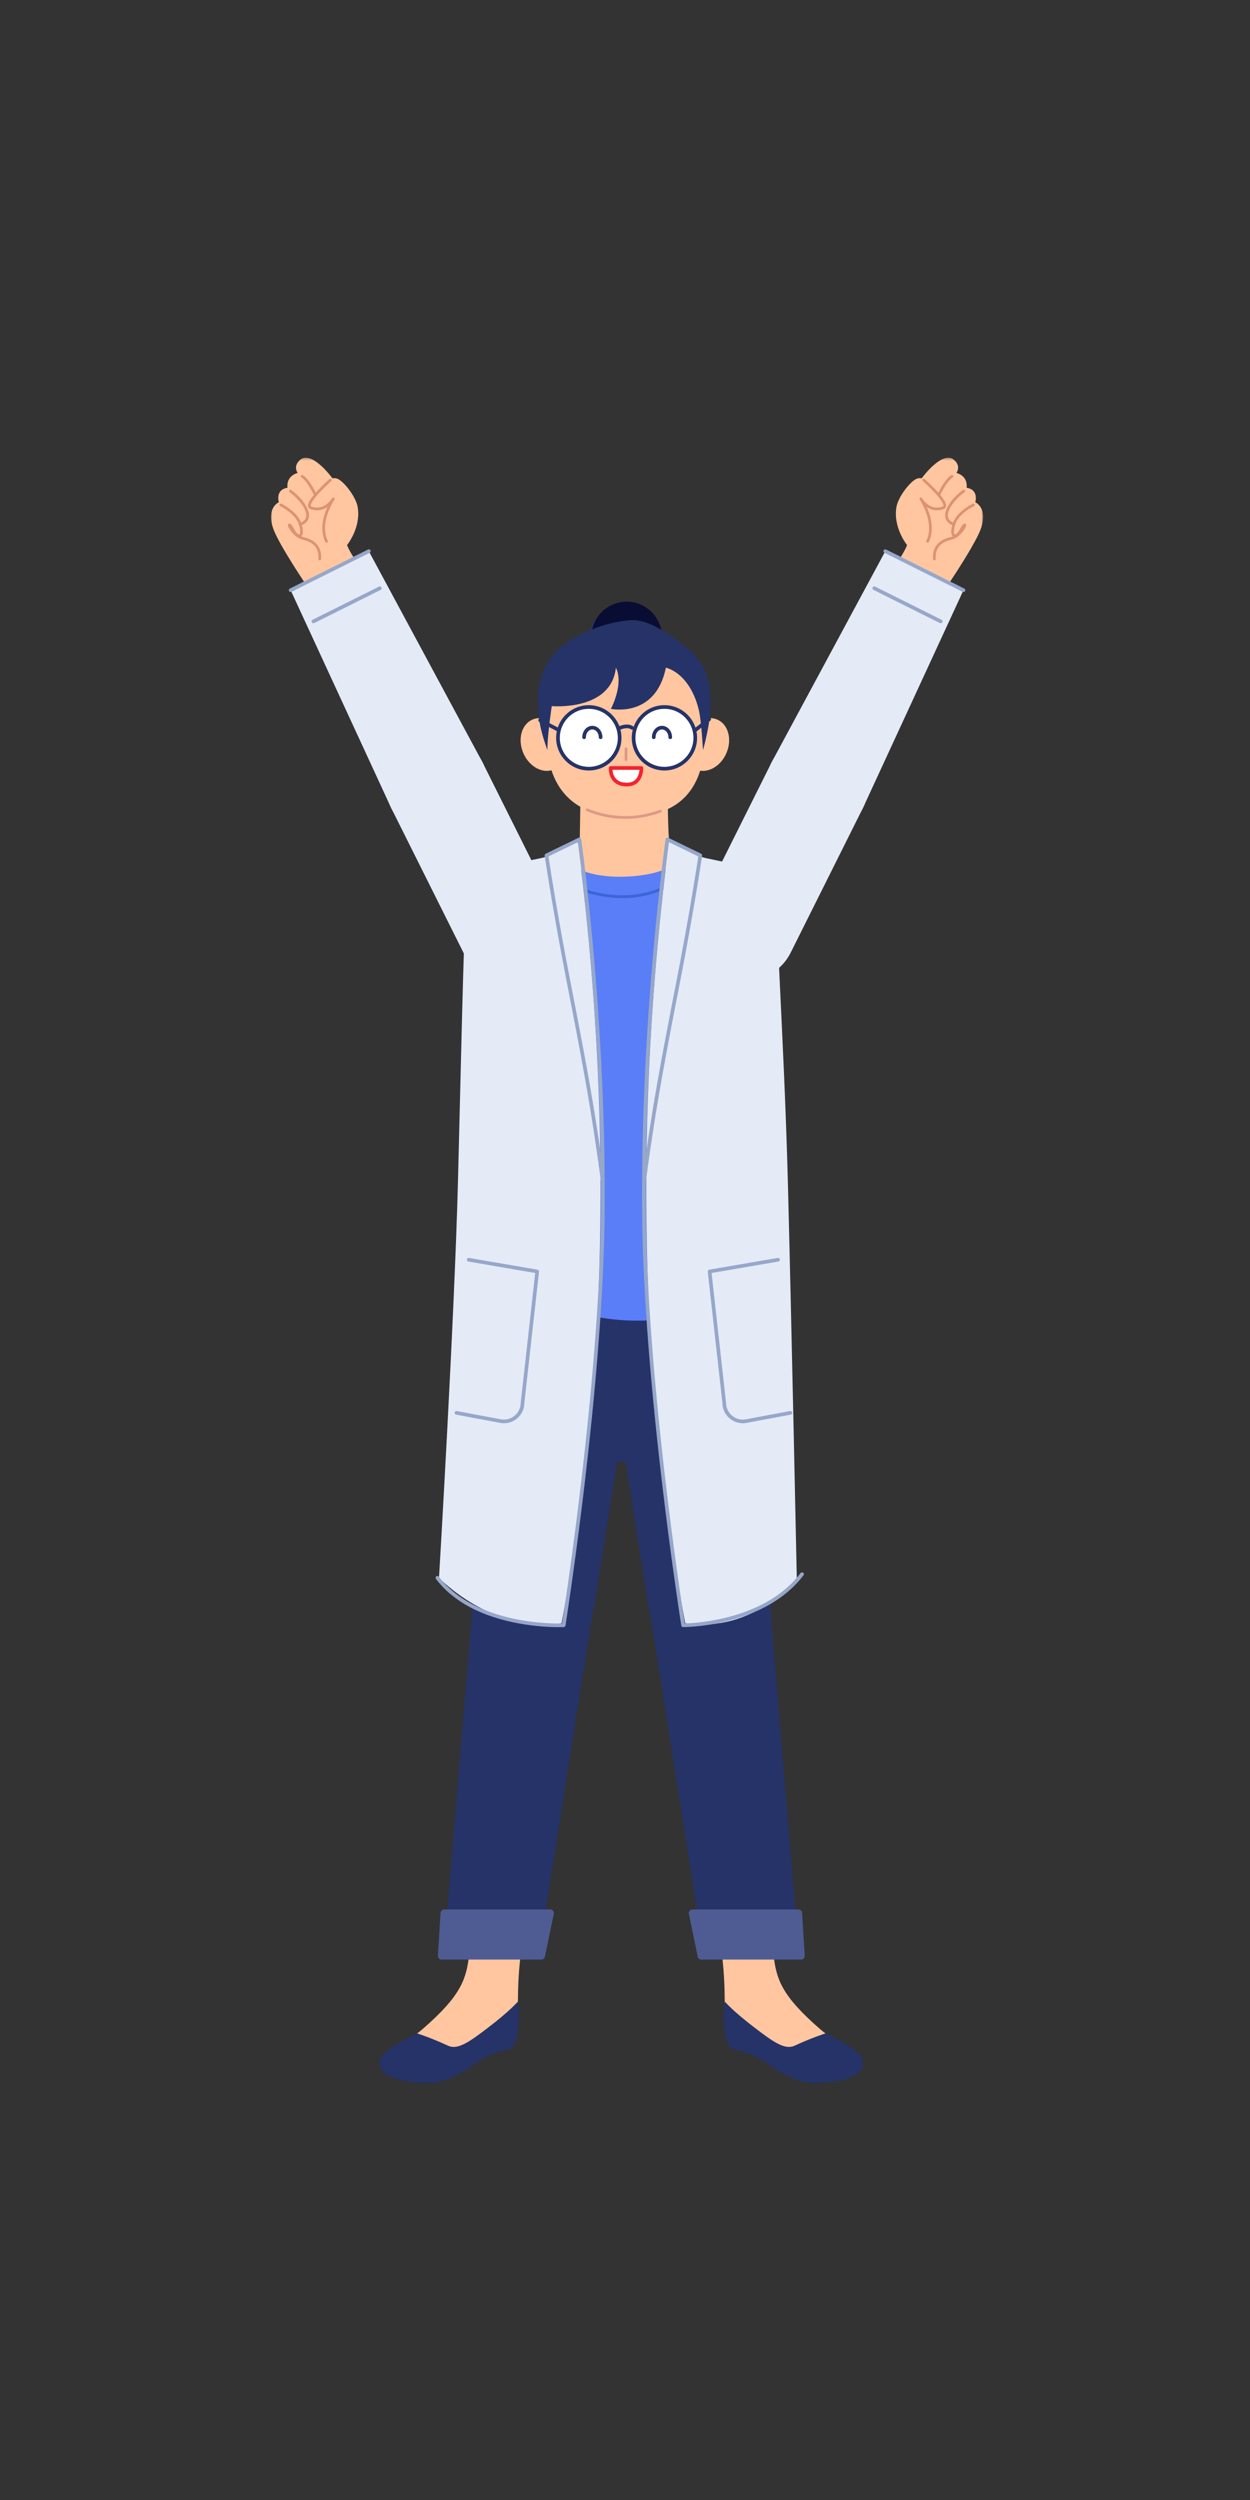 <?xml version="1.0" encoding="UTF-8"?>
<svg width="512px" height="1024px" viewBox="0 0 512 1024" version="1.1" xmlns="http://www.w3.org/2000/svg" xmlns:xlink="http://www.w3.org/1999/xlink">
    <rect x="0" y="0" width="512" height="1024" fill="#333333" stroke="none"/>
    <!-- Generator: Sketch 61.2 (89653) - https://sketch.com -->
    <title>2.人物组件/5.用研/站立/双手高举</title>
    <desc>Created with Sketch.</desc>
    <defs>
        <polygon id="path-1" points="0 0.292 34.756 0.292 34.756 56.075 0 56.075"></polygon>
        <polygon id="path-3" points="0.432 0.292 35.187 0.292 35.187 56.075 0.432 56.075"></polygon>
    </defs>
    <g id="2.人物组件/5.用研/站立/双手高举" stroke="none" stroke-width="1" fill="none" fill-rule="evenodd">
        <path d="M208.446,738.145 C215.983,738.708 221.403,745.633 220.117,753.082 C217.921,765.819 214.794,785.443 212.91,803.821 C211.221,820.293 213.333,831.696 209.952,835.887 C206.308,840.406 199.012,836.293 192.835,842.056 C186.658,847.821 182.2,852.253 165.996,848.313 C147.045,843.705 164.029,838.99 173.079,831.126 C189.06,817.234 191.115,810.526 192.216,800.02 C194.467,778.501 194.791,761.874 194.682,751.018 C194.607,743.527 200.977,737.587 208.446,738.145" id="Fill-1" fill="#FFC6A0"></path>
        <path d="M212.065,819.869 C212.065,819.869 209.293,823.352 199.818,830.597 C192.342,836.312 187.488,839.767 183.54,837.932 C176.331,834.584 170.757,832.841 170.757,832.841 C170.757,832.841 163.881,836.125 158.68,839.89 C153.478,843.653 153.921,850.079 165.118,852.157 C176.316,854.234 182.799,853.751 193.689,845.89 C204.579,838.027 209.121,841.531 210.904,836.906 C213.688,829.678 212.065,819.869 212.065,819.869" id="Fill-3" fill="#253368"></path>
        <path d="M243.318,658.206 L256.365,576.211 C258.847,559.221 245.758,543.949 228.588,543.798 C213.726,543.672 201.292,555.051 200.109,569.865 L193.459,653.113 C193.459,653.113 190.263,676.725 215.161,679.042 C239.376,681.294 243.318,658.206 243.318,658.206" id="Fill-5" fill="#253368"></path>
        <path d="M244.444,649.759 L221.398,795.657 C220.848,799.146 217.842,801.714 214.309,801.714 L189.387,801.714 C185.187,801.714 181.885,798.126 182.233,793.942 L194.326,648.633 C194.326,648.633 195.453,623.856 221.919,626.107 C246.607,628.209 244.444,649.759 244.444,649.759" id="Fill-7" fill="#253368"></path>
        <path d="M221.73,802.644 L180.87,802.644 C180.005,802.644 179.319,801.915 179.373,801.051 L180.453,783.528 C180.504,782.737 181.158,782.121 181.95,782.121 L225.374,782.121 C226.325,782.121 227.036,782.994 226.842,783.925 L223.199,801.45 C223.055,802.144 222.441,802.644 221.73,802.644" id="Fill-9" fill="#4E5C93"></path>
        <path d="M300.542,738.145 C293.003,738.708 287.585,745.633 288.869,753.082 C291.065,765.819 294.192,785.443 296.076,803.821 C297.765,820.293 295.655,831.696 299.034,835.887 C302.679,840.406 309.974,836.293 316.151,842.056 C322.328,847.821 326.787,852.253 342.992,848.313 C361.941,843.705 344.957,838.99 335.909,831.126 C319.926,817.234 317.871,810.526 316.772,800.02 C314.519,778.501 314.195,761.874 314.304,751.018 C314.381,743.527 308.01,737.587 300.542,738.145" id="Fill-11" fill="#FFC6A0"></path>
        <path d="M296.922,819.869 C296.922,819.869 299.693,823.352 309.17,830.597 C316.644,836.312 321.498,839.767 325.448,837.932 C332.655,834.584 338.231,832.841 338.231,832.841 C338.231,832.841 345.105,836.125 350.307,839.89 C355.508,843.653 355.065,850.079 343.868,852.157 C332.67,854.234 326.187,853.751 315.297,845.89 C304.409,838.027 299.867,841.531 298.083,836.906 C295.298,829.678 296.922,819.869 296.922,819.869" id="Fill-13" fill="#253368"></path>
        <path d="M265.668,658.206 L252.621,576.211 C250.14,559.221 263.229,543.949 280.398,543.798 C295.26,543.672 307.694,555.051 308.877,569.865 L315.527,653.113 C315.527,653.113 318.723,676.725 293.825,679.042 C269.61,681.294 265.668,658.206 265.668,658.206" id="Fill-15" fill="#253368"></path>
        <path d="M264.542,649.759 L287.588,795.657 C288.138,799.146 291.146,801.714 294.677,801.714 L319.601,801.714 C323.799,801.714 327.101,798.126 326.753,793.942 L314.66,648.633 C314.66,648.633 313.533,623.856 287.067,626.107 C262.38,628.209 264.542,649.759 264.542,649.759" id="Fill-17" fill="#253368"></path>
        <path d="M287.256,802.644 L328.117,802.644 C328.981,802.644 329.667,801.915 329.614,801.051 L328.533,783.528 C328.483,782.737 327.828,782.121 327.036,782.121 L283.612,782.121 C282.661,782.121 281.95,782.994 282.145,783.925 L285.787,801.45 C285.933,802.144 286.545,802.644 287.256,802.644" id="Fill-19" fill="#4E5C93"></path>
        <path d="M249.458,597.405 L203.81,579.064 C200.708,576.832 199.027,573.121 199.393,569.317 L203.639,521.646 L306.163,525.236 L307.607,570.135 C307.696,572.927 306.694,575.633 304.819,577.704 C299.071,584.055 285.587,582.963 260.234,596.823 C256.793,598.702 252.55,599.816 249.458,597.405" id="Fill-21" fill="#253368"></path>
        <path d="M299.29,538.123 C299.608,538.123 299.866,538.381 299.866,538.698 C299.866,538.984 299.657,539.222 299.384,539.266 L299.29,539.274 L206.376,539.274 C206.058,539.274 205.801,539.016 205.801,538.698 C205.801,538.413 206.009,538.175 206.283,538.131 L206.376,538.123 L299.29,538.123 Z" id="Stroke-23" fill="#253368" fill-rule="nonzero"></path>
        <path d="M259.591,525.452 C259.877,525.452 260.114,525.661 260.158,525.934 L260.166,526.028 L260.166,538.698 C260.166,539.016 259.908,539.273 259.591,539.273 C259.305,539.273 259.068,539.065 259.023,538.791 L259.015,538.698 L259.015,526.028 C259.015,525.71 259.273,525.452 259.591,525.452 Z" id="Stroke-25" fill="#253368" fill-rule="nonzero"></path>
        <path d="M142.109,223.312 C142.109,223.312 148.058,216.062 146.469,207.502 C145.685,203.267 140.486,196.661 137.871,195.97 C133.707,194.867 126.495,202.039 128,205.093 C129.504,208.148 136.509,204.349 136.509,204.349 C136.509,204.349 125.852,219.347 133.575,224.479 C140.061,228.787 142.109,223.312 142.109,223.312" id="Fill-27" fill="#FFC6A0"></path>
        <g id="分组" transform="translate(111, 187.208)">
            <mask id="mask-2" fill="white">
                <use xlink:href="#path-1"></use>
            </mask>
            <g id="Clip-30"></g>
            <path d="M25.787,9.541 C25.787,9.541 17.801,-1.953 12.56,0.685 C8.583,3.404 10.931,6.51 10.931,6.51 C10.931,6.51 6.216,7.488 6.747,12.598 C1.625,13.341 3.209,18.516 3.209,18.516 C3.209,18.516 -2.005,20.733 0.86,29.162 C2.657,34.446 10.568,46.648 15.102,53.421 C16.887,56.088 20.451,56.868 23.192,55.196 L31.605,50.062 C34.754,48.142 35.7,44.017 33.723,40.908 C32.412,38.847 31.179,36.579 30.765,34.813 C29.76,30.52 36.494,21.203 25.787,9.541" id="Fill-29" fill="#FFC6A0" mask="url(#mask-2)"></path>
        </g>
        <path d="M135.707,196.288 C135.91,196.519 135.889,196.87 135.658,197.074 L135.295,197.4 C135.005,197.664 134.68,197.963 134.331,198.291 C133.333,199.228 132.335,200.209 131.405,201.185 C130.886,201.73 130.402,202.259 129.961,202.766 C128.778,204.125 127.939,205.286 127.532,206.166 C127.145,207.004 127.192,207.355 127.581,207.493 C130.225,208.428 132.495,207.738 134.409,205.994 C134.875,205.569 135.282,205.113 135.624,204.657 L135.72,204.527 L135.839,204.358 L136.018,204.081 L136.048,204.035 C136.451,203.444 137.348,204.009 136.989,204.628 C136.947,204.701 136.886,204.799 136.807,204.916 L136.762,204.98 L136.709,205.067 C136.64,205.178 136.567,205.298 136.492,205.426 L136.376,205.624 C135.926,206.404 135.474,207.28 135.053,208.232 C133.579,211.564 132.845,214.93 133.243,218.042 C133.399,219.26 133.728,220.415 134.246,221.498 C134.378,221.776 134.261,222.108 133.983,222.24 C133.706,222.373 133.374,222.255 133.241,221.978 C132.672,220.785 132.309,219.516 132.139,218.183 C131.729,214.977 132.424,211.579 133.846,208.219 L134.036,207.781 L134.086,207.67 L134.06,207.688 C132.167,208.977 129.965,209.42 127.506,208.642 L127.21,208.542 C126.041,208.129 125.898,207.05 126.522,205.7 C126.983,204.702 127.875,203.468 129.121,202.036 C129.574,201.515 130.069,200.974 130.599,200.417 C131.545,199.425 132.557,198.43 133.569,197.479 L134.32,196.783 L134.921,196.24 C135.152,196.036 135.503,196.058 135.707,196.288 Z" id="Stroke-31" fill="#DD936F" fill-rule="nonzero"></path>
        <path d="M114.482,206.597 C114.61,206.318 114.94,206.195 115.22,206.324 L115.499,206.46 L115.6,206.511 C115.893,206.662 116.22,206.841 116.571,207.047 C117.573,207.634 118.575,208.323 119.512,209.109 C121.44,210.726 122.845,212.543 123.492,214.556 C123.967,216.03 124.161,217.445 124.009,218.435 C123.928,218.968 123.735,219.389 123.454,219.662 L123.41,219.701 L123.465,219.726 C123.63,219.793 123.796,219.852 123.962,219.9 L124.211,219.966 C129.109,221.096 131.842,223.889 131.525,229.007 C131.506,229.313 131.242,229.547 130.935,229.528 C130.629,229.509 130.395,229.245 130.414,228.938 C130.693,224.436 128.378,222.07 123.961,221.05 C122.165,220.636 120.48,219.3 119.164,217.552 C118.669,216.894 118.274,216.229 118.076,215.736 C117.954,215.431 117.9,215.198 117.95,214.974 C118.085,214.373 118.628,214.369 119.022,214.64 C119.303,214.833 119.546,215.115 119.811,215.52 L119.926,215.701 C120.087,215.963 120.67,217.004 120.635,216.945 C121.239,217.998 121.711,218.566 122.272,218.816 C122.674,218.996 122.814,218.889 122.909,218.267 C123.031,217.473 122.859,216.221 122.433,214.897 C121.859,213.112 120.578,211.456 118.797,209.962 C117.911,209.219 116.96,208.565 116.008,208.007 C115.759,207.861 115.523,207.729 115.304,207.613 L114.755,207.335 C114.475,207.207 114.353,206.876 114.482,206.597 Z" id="Stroke-33" fill="#DD936F" fill-rule="nonzero"></path>
        <path d="M118.475,200.834 C118.649,200.58 118.995,200.516 119.249,200.69 L119.575,200.926 L119.974,201.231 C120.114,201.34 120.259,201.457 120.411,201.581 C121.272,202.289 122.134,203.088 122.94,203.966 C124.416,205.574 125.537,207.259 126.157,208.991 C127.048,211.484 126.408,213.31 124.806,214.458 C124.168,214.915 123.535,215.164 123.091,215.268 C122.792,215.339 122.492,215.153 122.422,214.853 C122.352,214.554 122.538,214.255 122.837,214.185 L122.953,214.152 C123.027,214.129 123.122,214.096 123.234,214.052 C123.55,213.928 123.866,213.762 124.158,213.553 C125.368,212.686 125.827,211.376 125.108,209.366 C124.546,207.792 123.504,206.226 122.12,204.719 C121.352,203.883 120.528,203.118 119.704,202.441 L119.289,202.108 C119.156,202.004 119.03,201.908 118.91,201.819 L118.618,201.607 C118.365,201.433 118.301,201.087 118.475,200.834 Z" id="Stroke-35" fill="#DD936F" fill-rule="nonzero"></path>
        <path d="M123.277,194.805 C123.439,194.544 123.782,194.463 124.043,194.625 C125.114,195.29 126.207,196.544 127.311,198.224 C127.878,199.088 128.412,200.012 128.898,200.935 L129.139,201.401 L129.517,202.172 C129.646,202.451 129.524,202.781 129.245,202.91 C128.966,203.039 128.635,202.917 128.506,202.638 L128.352,202.316 L128.147,201.904 C128.074,201.76 127.996,201.609 127.913,201.453 C127.443,200.56 126.926,199.666 126.38,198.835 C125.358,197.279 124.357,196.13 123.456,195.571 C123.195,195.409 123.115,195.066 123.277,194.805 Z" id="Stroke-37" fill="#DD936F" fill-rule="nonzero"></path>
        <path d="M169.641,302.998 L169.641,302.998 C159.31,308.156 155.119,320.713 160.279,331.042 L189.828,390.205 C194.986,400.535 207.543,404.726 217.872,399.568 L217.872,399.566 C228.201,394.408 232.393,381.853 227.235,371.524 L197.685,312.359 C192.526,302.03 179.97,297.839 169.641,302.998" id="Fill-39" fill="#E4EBF7"></path>
        <path d="M151.314,226.228 L119.275,242.23 L160.173,330.831 C165.333,341.16 177.888,345.352 188.218,340.192 C198.546,335.034 202.737,322.477 197.58,312.148 L151.314,226.228 Z" id="Fill-41" fill="#E4EBF7"></path>
        <path d="M150.741,225.085 C151.111,224.9 151.562,225.05 151.747,225.421 C151.917,225.76 151.804,226.167 151.499,226.375 L151.411,226.427 L119.374,242.429 C119.004,242.614 118.553,242.464 118.368,242.093 C118.198,241.753 118.311,241.346 118.616,241.138 L118.704,241.087 L150.741,225.085 Z" id="Stroke-43" fill="#96A7CA" fill-rule="nonzero"></path>
        <path d="M155.248,240.272 C155.618,240.087 156.069,240.237 156.254,240.608 C156.423,240.947 156.311,241.354 156.006,241.562 L155.918,241.614 L128.712,255.201 C128.342,255.386 127.891,255.235 127.706,254.865 C127.537,254.525 127.649,254.118 127.954,253.91 L128.042,253.859 L155.248,240.272 Z" id="Stroke-45" fill="#96A7CA" fill-rule="nonzero"></path>
        <path d="M371.578,223.312 C371.578,223.312 365.631,216.062 367.219,207.502 C368.004,203.267 373.201,196.661 375.816,195.97 C379.98,194.867 387.192,202.039 385.687,205.093 C384.183,208.148 377.179,204.349 377.179,204.349 C377.179,204.349 387.837,219.347 380.112,224.479 C373.626,228.787 371.578,223.312 371.578,223.312" id="Fill-47" fill="#FFC6A0"></path>
        <g id="分组" transform="translate(367.5, 187.208)">
            <mask id="mask-4" fill="white">
                <use xlink:href="#path-3"></use>
            </mask>
            <g id="Clip-50"></g>
            <path d="M9.4,9.541 C9.4,9.541 17.387,-1.953 22.627,0.685 C26.603,3.404 24.256,6.51 24.256,6.51 C24.256,6.51 28.972,7.488 28.439,12.598 C33.563,13.341 31.979,18.516 31.979,18.516 C31.979,18.516 37.193,20.733 34.327,29.162 C32.531,34.446 24.619,46.648 20.086,53.421 C18.301,56.088 14.737,56.868 11.995,55.196 L3.581,50.062 C0.434,48.142 -0.514,44.017 1.465,40.908 C2.774,38.847 4.009,36.579 4.423,34.813 C5.426,30.52 -1.306,21.203 9.4,9.541" id="Fill-49" fill="#FFC6A0" mask="url(#mask-4)"></path>
        </g>
        <path d="M377.98,196.288 C378.183,196.058 378.535,196.036 378.765,196.24 L379.139,196.576 L379.857,197.236 C379.942,197.315 380.029,197.396 380.118,197.479 C381.13,198.43 382.142,199.425 383.088,200.417 C383.618,200.974 384.113,201.515 384.566,202.036 C385.812,203.468 386.704,204.702 387.165,205.7 C387.789,207.05 387.646,208.129 386.477,208.542 C383.997,209.419 381.773,209.059 379.855,207.839 L379.601,207.67 L379.651,207.781 C381.136,211.137 381.909,214.542 381.595,217.764 L381.548,218.183 C381.378,219.516 381.015,220.785 380.446,221.978 C380.313,222.255 379.981,222.373 379.704,222.24 C379.426,222.108 379.309,221.776 379.441,221.498 C379.959,220.415 380.288,219.26 380.444,218.042 C380.842,214.93 380.107,211.564 378.633,208.232 C378.212,207.28 377.761,206.404 377.311,205.624 L376.978,205.067 L376.924,204.98 L376.785,204.772 L376.697,204.628 C376.339,204.009 377.235,203.444 377.639,204.035 L377.759,204.219 L377.847,204.358 L377.967,204.527 L378.063,204.657 C378.405,205.113 378.811,205.569 379.278,205.994 C381.192,207.738 383.462,208.428 386.106,207.493 C386.495,207.355 386.542,207.004 386.155,206.166 C385.748,205.286 384.909,204.125 383.726,202.766 C383.285,202.259 382.801,201.73 382.282,201.185 C381.352,200.209 380.354,199.228 379.356,198.291 L378.616,197.604 L378.028,197.074 C377.798,196.87 377.776,196.519 377.98,196.288 Z" id="Stroke-51" fill="#DD936F" fill-rule="nonzero"></path>
        <path d="M398.469,206.324 C398.748,206.195 399.078,206.318 399.207,206.597 C399.335,206.876 399.213,207.207 398.934,207.335 L398.597,207.501 C398.321,207.643 398.013,207.812 397.68,208.007 C396.729,208.565 395.777,209.219 394.891,209.962 C393.11,211.456 391.83,213.112 391.255,214.897 C390.829,216.221 390.657,217.473 390.778,218.267 C390.873,218.889 391.014,218.996 391.416,218.816 C391.936,218.584 392.38,218.078 392.924,217.163 L393.561,216.043 C393.644,215.898 393.717,215.773 393.76,215.703 C394.071,215.197 394.344,214.86 394.664,214.64 C395.059,214.369 395.602,214.373 395.737,214.973 C395.787,215.198 395.734,215.431 395.611,215.735 C395.414,216.228 395.019,216.894 394.523,217.552 C393.208,219.3 391.522,220.636 389.726,221.05 C385.31,222.07 382.995,224.436 383.272,228.938 C383.291,229.245 383.058,229.509 382.751,229.528 C382.444,229.547 382.18,229.313 382.162,229.007 C381.847,223.889 384.579,221.096 389.476,219.966 C389.725,219.908 389.975,219.827 390.222,219.726 L390.277,219.701 L390.233,219.662 C389.98,219.417 389.799,219.051 389.706,218.592 L389.678,218.435 C389.527,217.445 389.721,216.03 390.196,214.556 C390.844,212.543 392.248,210.726 394.176,209.109 C395.113,208.323 396.115,207.634 397.117,207.047 C397.381,206.892 397.63,206.753 397.862,206.63 L398.089,206.511 C398.267,206.42 398.396,206.357 398.469,206.324 Z" id="Stroke-53" fill="#DD936F" fill-rule="nonzero"></path>
        <path d="M394.438,200.69 C394.692,200.516 395.038,200.58 395.212,200.834 C395.386,201.087 395.322,201.433 395.068,201.607 L394.777,201.819 L394.398,202.108 C394.266,202.212 394.127,202.323 393.983,202.441 C393.159,203.117 392.336,203.882 391.568,204.718 C390.184,206.225 389.142,207.791 388.58,209.366 C387.861,211.376 388.32,212.686 389.531,213.553 C389.823,213.762 390.139,213.928 390.454,214.052 L390.655,214.126 C390.742,214.156 390.809,214.175 390.851,214.185 C391.15,214.255 391.336,214.554 391.266,214.853 C391.196,215.153 390.897,215.339 390.598,215.268 C390.153,215.164 389.52,214.915 388.882,214.458 C387.28,213.31 386.64,211.484 387.532,208.991 C388.151,207.258 389.271,205.573 390.748,203.965 C391.554,203.088 392.415,202.288 393.277,201.581 L393.713,201.231 L394.112,200.926 C394.265,200.812 394.376,200.732 394.438,200.69 Z" id="Stroke-55" fill="#DD936F" fill-rule="nonzero"></path>
        <path d="M389.644,194.626 C389.905,194.463 390.248,194.544 390.41,194.805 C390.572,195.066 390.492,195.409 390.231,195.571 C389.331,196.13 388.329,197.279 387.307,198.835 C386.761,199.666 386.244,200.56 385.774,201.453 L385.434,202.116 L385.18,202.638 C385.052,202.917 384.721,203.039 384.442,202.91 C384.163,202.781 384.041,202.451 384.17,202.172 L384.335,201.827 L384.548,201.401 C384.623,201.252 384.704,201.096 384.789,200.934 C385.275,200.012 385.809,199.088 386.377,198.224 C387.481,196.544 388.573,195.291 389.644,194.626 Z" id="Stroke-57" fill="#DD936F" fill-rule="nonzero"></path>
        <path d="M344.048,302.998 L344.048,302.998 C354.377,308.156 358.569,320.713 353.409,331.042 L323.861,390.205 C318.702,400.535 306.144,404.726 295.817,399.568 L295.817,399.566 C285.486,394.408 281.295,381.853 286.454,371.524 L316.004,312.359 C321.162,302.03 333.717,297.839 344.048,302.998" id="Fill-59" fill="#E4EBF7"></path>
        <path d="M362.374,226.228 L394.411,242.23 L353.515,330.831 C348.355,341.16 335.8,345.352 325.47,340.192 C315.141,335.034 310.95,322.477 316.108,312.148 L362.374,226.228 Z" id="Fill-61" fill="#E4EBF7"></path>
        <path d="M361.94,225.421 C362.109,225.081 362.502,224.926 362.852,225.046 L362.946,225.085 L394.984,241.087 C395.355,241.272 395.505,241.722 395.32,242.093 C395.151,242.433 394.758,242.587 394.408,242.468 L394.314,242.429 L362.276,226.427 C361.905,226.242 361.755,225.791 361.94,225.421 Z" id="Stroke-63" fill="#96A7CA" fill-rule="nonzero"></path>
        <path d="M357.435,240.608 C357.604,240.268 357.997,240.113 358.347,240.232 L358.441,240.272 L385.645,253.859 C386.015,254.044 386.166,254.494 385.98,254.865 C385.811,255.205 385.418,255.359 385.068,255.24 L384.974,255.201 L357.77,241.614 C357.4,241.429 357.249,240.978 357.435,240.608 Z" id="Stroke-65" fill="#96A7CA" fill-rule="nonzero"></path>
        <path d="M237.461,344.515 L237.919,317.227 L273.494,318.049 C273.494,318.049 273.361,336.681 274.063,344.239 C297.911,377.941 221.89,376.674 232.747,352.189 C235.1,346.887 237.461,344.515 237.461,344.515" id="Fill-67" fill="#FFC6A0"></path>
        <path d="M230.653,301.478 C233.056,307.132 231.349,313.267 226.84,315.182 C222.332,317.099 216.73,314.069 214.328,308.416 C211.927,302.762 213.632,296.627 218.141,294.712 C222.649,292.795 228.251,295.825 230.653,301.478" id="Fill-69" fill="#FFC6A0"></path>
        <path d="M281.243,301.478 C278.84,307.132 280.547,313.267 285.056,315.182 C289.563,317.099 295.166,314.069 297.567,308.416 C299.969,302.762 298.263,296.627 293.754,294.712 C289.247,292.795 283.644,295.825 281.243,301.478" id="Fill-71" fill="#FFC6A0"></path>
        <path d="M269.998,262.286 C269.998,270.26 263.534,276.724 255.561,276.724 C247.589,276.724 241.124,270.26 241.124,262.286 C241.124,254.312 247.589,247.849 255.561,247.849 C263.534,247.849 269.998,254.312 269.998,262.286" id="Fill-73" fill="#253368"></path>
        <path d="M271.125,260.878 C271.125,268.853 264.66,275.316 256.687,275.316 C248.713,275.316 242.25,268.853 242.25,260.878 C242.25,252.905 248.713,246.441 256.687,246.441 C264.66,246.441 271.125,252.905 271.125,260.878" id="Fill-75" fill="#090D33"></path>
        <path d="M288.798,300.68 C288.798,323.064 278.661,334.7 256.277,334.7 C235.302,334.7 223.758,323.297 223.758,300.68 C223.758,269.849 238.317,262.247 256.277,262.247 C274.238,262.247 288.798,272.384 288.798,300.68" id="Fill-77" fill="#FFC6A0"></path>
        <path d="M239.987,331.479 C240.106,331.192 240.436,331.056 240.722,331.175 C245.501,333.163 250.723,334.278 256.136,334.278 C261.087,334.278 265.573,333.403 270.335,331.73 C270.628,331.627 270.949,331.781 271.052,332.074 C271.155,332.367 271.001,332.688 270.708,332.791 C265.833,334.504 261.224,335.403 256.136,335.403 C250.57,335.403 245.201,334.257 240.29,332.214 C240.004,332.095 239.868,331.765 239.987,331.479 Z" id="Stroke-79" fill="#DD9987" fill-rule="nonzero"></path>
        <path d="M230.234,264.64 C230.234,264.64 241.377,255.537 257.924,254.034 C264.117,253.47 270.992,257.796 275.657,261.072 C288.89,270.363 290.205,275.995 291.05,285.85 C291.752,294.019 287.952,307.248 287.952,307.248 C287.952,307.248 287.294,295.264 286.265,290.917 C283.73,280.218 277.818,274.869 272.75,273.46 C268.526,294.297 250.224,290.355 250.224,290.355 C250.224,290.355 255.644,280.218 252.266,273.46 C250.365,291.411 226.011,289.228 226.011,289.228 C226.011,289.228 224.321,299.928 224.18,307.248 C223.335,304.291 220.788,298.662 220.379,289.791 C219.534,271.489 230.234,264.64 230.234,264.64" id="Fill-81" fill="#253368"></path>
        <path d="M253.809,302.218 C253.809,309.194 248.153,314.849 241.176,314.849 C234.2,314.849 228.544,309.194 228.544,302.218 C228.544,295.241 234.2,289.586 241.176,289.586 C248.153,289.586 253.809,295.241 253.809,302.218" id="Fill-83" fill="#FFFFFF"></path>
        <path d="M241.176,288.836 C233.785,288.836 227.794,294.827 227.794,302.218 C227.794,309.608 233.785,315.599 241.176,315.599 C248.567,315.599 254.559,309.608 254.559,302.218 C254.559,294.827 248.567,288.836 241.176,288.836 Z M241.176,290.336 C247.739,290.336 253.059,295.656 253.059,302.218 C253.059,308.78 247.739,314.099 241.176,314.099 C234.614,314.099 229.294,308.78 229.294,302.218 C229.294,295.655 234.614,290.336 241.176,290.336 Z" id="Stroke-85" fill="#253368" fill-rule="nonzero"></path>
        <path d="M284.78,302.218 C284.78,309.194 279.124,314.849 272.147,314.849 C265.172,314.849 259.516,309.194 259.516,302.218 C259.516,295.241 265.172,289.586 272.147,289.586 C279.124,289.586 284.78,295.241 284.78,302.218" id="Fill-87" fill="#FFFFFF"></path>
        <path d="M272.147,288.836 C264.758,288.836 258.766,294.828 258.766,302.218 C258.766,309.608 264.758,315.599 272.147,315.599 C279.538,315.599 285.53,309.608 285.53,302.218 C285.53,294.827 279.538,288.836 272.147,288.836 Z M272.147,290.336 C278.71,290.336 284.03,295.656 284.03,302.218 C284.03,308.78 278.71,314.099 272.147,314.099 C265.586,314.099 260.266,308.78 260.266,302.218 C260.266,295.656 265.586,290.336 272.147,290.336 Z" id="Stroke-89" fill="#253368" fill-rule="nonzero"></path>
        <path d="M254.549,297.113 C255.462,296.845 256.392,296.712 257.284,296.793 C258.07,296.865 258.781,297.102 259.388,297.535 C259.725,297.776 259.803,298.244 259.563,298.581 C259.322,298.918 258.854,298.997 258.516,298.756 C258.142,298.489 257.684,298.336 257.148,298.287 C256.471,298.226 255.719,298.333 254.972,298.552 C254.61,298.659 254.338,298.764 254.196,298.828 C253.818,299 253.374,298.833 253.202,298.456 C253.031,298.079 253.198,297.634 253.575,297.463 L253.78,297.376 C253.977,297.297 254.238,297.205 254.549,297.113 Z" id="Stroke-91" fill="#253368" fill-rule="nonzero"></path>
        <g id="分组" transform="translate(238.5, 296.707)">
            <path d="M0.744,5.28 C0.744,3.1 2.256,1.335 4.122,1.335 C5.988,1.335 7.502,3.1 7.502,5.28" id="Fill-93" fill="#FFFFFF"></path>
            <path d="M0.744,5.28 C0.744,3.1 2.256,1.335 4.122,1.335 C5.988,1.335 7.502,3.1 7.502,5.28" id="Stroke-95" stroke="#253368" stroke-width="1.5" stroke-linecap="round" stroke-linejoin="round"></path>
        </g>
        <g id="分组" transform="translate(267, 296.707)">
            <path d="M0.773,5.28 C0.773,3.1 2.287,1.335 4.151,1.335 C6.017,1.335 7.531,3.1 7.531,5.28" id="Fill-96" fill="#FFFFFF"></path>
            <path d="M0.773,5.28 C0.773,3.1 2.287,1.335 4.151,1.335 C6.017,1.335 7.531,3.1 7.531,5.28" id="Stroke-98" stroke="#253368" stroke-width="1.5" stroke-linecap="round" stroke-linejoin="round"></path>
        </g>
        <path d="M256.418,306.122 C256.698,306.122 256.929,306.326 256.973,306.594 L256.98,306.685 L256.98,311.189 C256.98,311.5 256.729,311.752 256.418,311.752 C256.138,311.752 255.906,311.548 255.863,311.281 L255.855,311.189 L255.855,306.685 C255.855,306.374 256.107,306.122 256.418,306.122 Z" id="Stroke-99" fill="#DD9987" fill-rule="nonzero"></path>
        <path d="M262.705,314.569 L250.132,314.569 C250.132,314.569 249.601,321.359 256.782,321.359 C262.975,321.359 262.705,314.569 262.705,314.569" id="Fill-101" fill="#FFFFFF"></path>
        <path d="M262.705,313.819 L250.132,313.819 C249.776,313.819 249.475,314.068 249.4,314.406 L249.381,314.571 L249.378,314.618 C249.363,314.987 249.378,315.453 249.447,315.982 C249.548,316.766 249.751,317.541 250.08,318.272 C251.156,320.66 253.342,322.109 256.782,322.109 C259.812,322.109 261.764,320.64 262.758,318.252 C263.074,317.494 263.271,316.691 263.375,315.883 C263.432,315.446 263.455,315.063 263.457,314.758 L263.454,314.539 C263.438,314.136 263.108,313.819 262.705,313.819 Z M250.888,315.318 L261.933,315.318 L261.931,315.359 C261.871,316.067 261.703,316.883 261.373,317.676 C260.601,319.532 259.17,320.609 256.782,320.609 C253.939,320.609 252.284,319.512 251.448,317.656 C251.184,317.069 251.018,316.435 250.934,315.789 L250.909,315.575 L250.888,315.318 Z" id="Stroke-103" fill="#F5222D" fill-rule="nonzero"></path>
        <path d="M220.561,294.649 C220.739,294.314 221.135,294.168 221.482,294.296 L221.575,294.337 L228.754,298.138 C229.12,298.332 229.259,298.786 229.066,299.152 C228.888,299.488 228.492,299.633 228.145,299.505 L228.052,299.464 L220.873,295.663 C220.507,295.469 220.367,295.015 220.561,294.649 Z" id="Stroke-105" fill="#253368" fill-rule="nonzero"></path>
        <path d="M290.023,293.988 C290.349,293.732 290.82,293.789 291.076,294.115 C291.309,294.411 291.283,294.827 291.032,295.093 L290.95,295.168 L285.038,299.813 C284.713,300.069 284.241,300.013 283.985,299.687 C283.753,299.391 283.778,298.974 284.03,298.709 L284.112,298.634 L290.023,293.988 Z" id="Stroke-107" fill="#253368" fill-rule="nonzero"></path>
        <path d="M294.286,357.33 L278.237,349.728 C279.722,359.879 238.766,363.543 232.565,351.866 C232.406,351.569 232.28,351.29 232.175,351.021 L206.017,361.553 L226.447,534.317 C226.447,534.317 257.981,548.351 289.798,535.583 C300.497,393.677 294.286,357.33 294.286,357.33" id="Fill-109" fill="#597EF7"></path>
        <path d="M272.429,362.754 C272.713,362.612 273.059,362.727 273.201,363.012 C273.343,363.296 273.228,363.641 272.943,363.783 C271.843,364.333 270.72,364.825 269.577,365.26 C260.745,368.618 251.338,368.482 242.474,366.242 C241.098,365.894 239.857,365.521 238.771,365.148 L238.234,364.959 C238.15,364.929 238.069,364.899 237.991,364.87 L237.513,364.686 C237.469,364.669 237.435,364.655 237.409,364.644 C237.116,364.521 236.978,364.184 237.101,363.891 C237.223,363.598 237.56,363.46 237.853,363.583 L238.179,363.711 L238.626,363.877 C238.787,363.936 238.96,363.997 239.145,364.06 C240.202,364.423 241.412,364.787 242.756,365.126 C251.411,367.314 260.589,367.447 269.168,364.185 C270.276,363.763 271.363,363.287 272.429,362.754 Z" id="Stroke-111" fill="#3C65D6" fill-rule="nonzero"></path>
        <path d="M191.833,365 C197.512,355.709 205.819,354.865 221.585,351.485 C227.015,350.321 232.768,345.587 236.549,344.263 C251.15,456.226 248.615,566.878 230.033,664.862 C201.313,669.085 179.818,646.279 179.818,646.279 C179.818,646.279 186.104,541.189 187.591,483.635 C189.413,413.173 190.069,367.883 191.833,365" id="Fill-113" fill="#E4EBF7"></path>
        <path d="M236.986,343.141 C237.444,342.919 237.985,343.207 238.056,343.71 L238.33,345.724 L238.786,349.235 C239.003,350.941 239.232,352.802 239.473,354.811 L239.97,359.042 C240.919,367.26 241.86,376.315 242.751,386.07 L242.878,387.469 C246.093,423.12 247.928,459.99 247.676,495.931 C247.575,510.282 246.872,526.299 245.638,543.693 C244.289,562.712 242.345,582.878 239.954,603.582 L239.653,606.173 C237.975,620.51 236.183,634.284 234.386,647.053 L233.612,652.485 C233.401,653.949 233.196,655.358 232.997,656.71 L231.974,663.529 L231.618,665.824 C231.562,666.175 231.268,666.439 230.913,666.456 L230.405,666.472 C227.633,666.542 223.946,666.428 219.675,665.984 C213.244,665.314 206.889,664.019 200.941,661.947 C191.523,658.666 183.853,653.691 178.565,646.732 C178.314,646.403 178.378,645.932 178.708,645.681 C179.038,645.431 179.508,645.495 179.759,645.825 C184.85,652.524 192.275,657.339 201.434,660.53 C207.263,662.561 213.507,663.834 219.83,664.492 C223.612,664.885 226.925,665.015 229.527,664.988 L230.233,664.975 L230.826,661.105 C231.338,657.713 231.904,653.855 232.513,649.581 L233.157,645.014 C234.866,632.774 236.566,619.641 238.163,605.998 C240.689,584.407 242.739,563.373 244.142,543.587 L244.374,540.243 C245.462,524.167 246.082,509.314 246.176,495.921 C246.199,492.658 246.204,489.388 246.193,486.111 L246.183,484.206 L245.447,478.811 C242.465,457.24 239.77,441.577 234.138,412.492 L231.899,400.983 C229.481,388.482 227.392,376.866 225.629,366.357 L225.152,363.492 C224.759,361.116 224.402,358.91 224.081,356.882 L223.349,352.166 L223.095,350.466 C223.054,350.179 223.182,349.897 223.417,349.738 L223.51,349.684 L236.986,343.141 Z M236.711,344.941 L224.659,350.793 L225.156,354.054 L225.671,357.329 C226.036,359.623 226.445,362.135 226.899,364.855 L227.537,368.65 C229.205,378.469 231.149,389.209 233.372,400.698 L235.848,413.434 C240.494,437.468 243.116,452.303 245.602,469.25 L246.049,472.33 L246.002,469.686 C245.48,443.348 243.946,416.791 241.672,390.844 L241.384,387.603 C240.415,376.859 239.383,366.948 238.345,358.047 L237.894,354.244 C237.597,351.784 237.318,349.557 237.061,347.575 L236.711,344.941 Z" id="Stroke-115" fill="#96A7CA" fill-rule="nonzero"></path>
        <path d="M192.113,515.25 L220.165,520.062 C220.524,520.123 220.782,520.432 220.788,520.786 L220.784,520.884 L214.788,574.564 C214.788,579.561 210.461,583.435 205.491,582.919 L205.233,582.888 L186.816,579.441 C186.409,579.365 186.141,578.973 186.217,578.566 C186.287,578.193 186.622,577.936 186.991,577.955 L187.092,577.967 L205.471,581.408 C209.533,581.951 213.152,578.858 213.289,574.716 L213.293,574.481 L219.214,521.42 L191.86,516.728 C191.486,516.664 191.224,516.333 191.237,515.964 L191.247,515.862 C191.312,515.488 191.643,515.226 192.012,515.239 L192.113,515.25 Z" id="Stroke-117" fill="#96A7CA" fill-rule="nonzero"></path>
        <path d="M318.848,365 C313.169,355.709 304.864,354.865 289.096,351.485 C283.666,350.321 277.913,345.587 274.132,344.263 C259.532,456.226 262.067,566.878 280.649,664.862 C309.368,669.085 326.363,646.279 326.363,646.279 C326.363,646.279 324.229,542.879 322.741,485.324 C321.095,421.694 316.435,361.052 318.848,365" id="Fill-119" fill="#E4EBF7"></path>
        <path d="M273.602,343.103 L273.695,343.141 L287.171,349.684 C287.465,349.827 287.632,350.143 287.586,350.466 L287.146,353.384 L286.809,355.556 C286.436,357.938 286.009,360.588 285.529,363.492 L285.262,365.101 C283.455,375.939 281.297,387.982 278.782,400.983 L276.332,413.582 C270.848,441.948 268.183,457.485 265.242,478.753 L264.497,484.206 L264.488,486.111 C264.48,488.296 264.48,490.477 264.488,492.656 L264.505,495.921 C264.606,510.237 265.307,526.223 266.539,543.587 C267.886,562.582 269.829,582.726 272.217,603.41 L272.518,605.998 C274.115,619.641 275.815,632.774 277.524,645.014 L278.037,648.659 C278.651,652.992 279.225,656.913 279.745,660.371 L280.443,664.949 L281.32,664.92 C281.567,664.91 281.835,664.897 282.122,664.881 L282.417,664.865 C284.379,664.75 286.553,664.541 288.884,664.214 C295.485,663.288 302.072,661.614 308.213,659.006 C316.33,655.56 323.053,650.732 327.922,644.325 C328.173,643.995 328.643,643.931 328.973,644.181 C329.303,644.432 329.367,644.903 329.116,645.232 C324.075,651.865 317.141,656.845 308.799,660.387 C302.526,663.05 295.814,664.757 289.093,665.699 C286.719,666.032 284.506,666.245 282.505,666.362 L281.376,666.419 C280.868,666.441 280.444,666.452 280.111,666.457 L279.8,666.457 C279.469,666.457 279.184,666.238 279.088,665.93 L279.049,665.733 L278.372,661.329 L277.684,656.71 C277.326,654.276 276.947,651.658 276.552,648.87 C274.669,635.594 272.786,621.192 271.028,606.173 C268.5,584.56 266.448,563.504 265.043,543.693 L264.803,540.233 C263.718,524.171 263.099,509.326 263.005,495.931 C262.76,461.079 264.479,425.353 267.515,390.713 L267.803,387.469 C268.815,376.243 269.897,365.925 270.982,356.716 L271.386,353.332 C271.651,351.156 271.901,349.169 272.133,347.382 L272.625,343.71 C272.691,343.24 273.167,342.958 273.602,343.103 Z M286.021,350.793 L273.969,344.941 L273.697,346.988 C273.368,349.5 273.002,352.43 272.607,355.748 L272.336,358.047 C271.344,366.561 270.356,375.999 269.424,386.207 L269.297,387.603 C266.865,414.578 265.223,442.25 264.679,469.686 L264.631,472.33 L265.276,467.911 C267.763,451.116 270.436,436.125 275.164,411.723 L277.309,400.698 C279.629,388.71 281.644,377.536 283.36,367.374 L284.049,363.248 C284.529,360.348 284.954,357.702 285.327,355.324 L285.849,351.942 L286.021,350.793 Z" id="Stroke-121" fill="#96A7CA" fill-rule="nonzero"></path>
        <path d="M318.567,515.25 C318.976,515.18 319.363,515.454 319.433,515.862 C319.498,516.236 319.273,516.593 318.92,516.704 L318.821,516.728 L291.466,521.42 L297.393,574.564 C297.393,578.662 300.937,581.841 304.944,581.44 L305.172,581.414 L323.589,577.967 C323.996,577.891 324.388,578.159 324.464,578.566 C324.534,578.939 324.314,579.3 323.963,579.416 L323.865,579.441 L305.409,582.894 C300.457,583.557 296.045,579.779 295.901,574.901 L295.897,574.647 L289.897,520.884 C289.857,520.522 290.081,520.189 290.421,520.085 L290.516,520.062 L318.567,515.25 Z" id="Stroke-123" fill="#96A7CA" fill-rule="nonzero"></path>
    </g>
</svg>